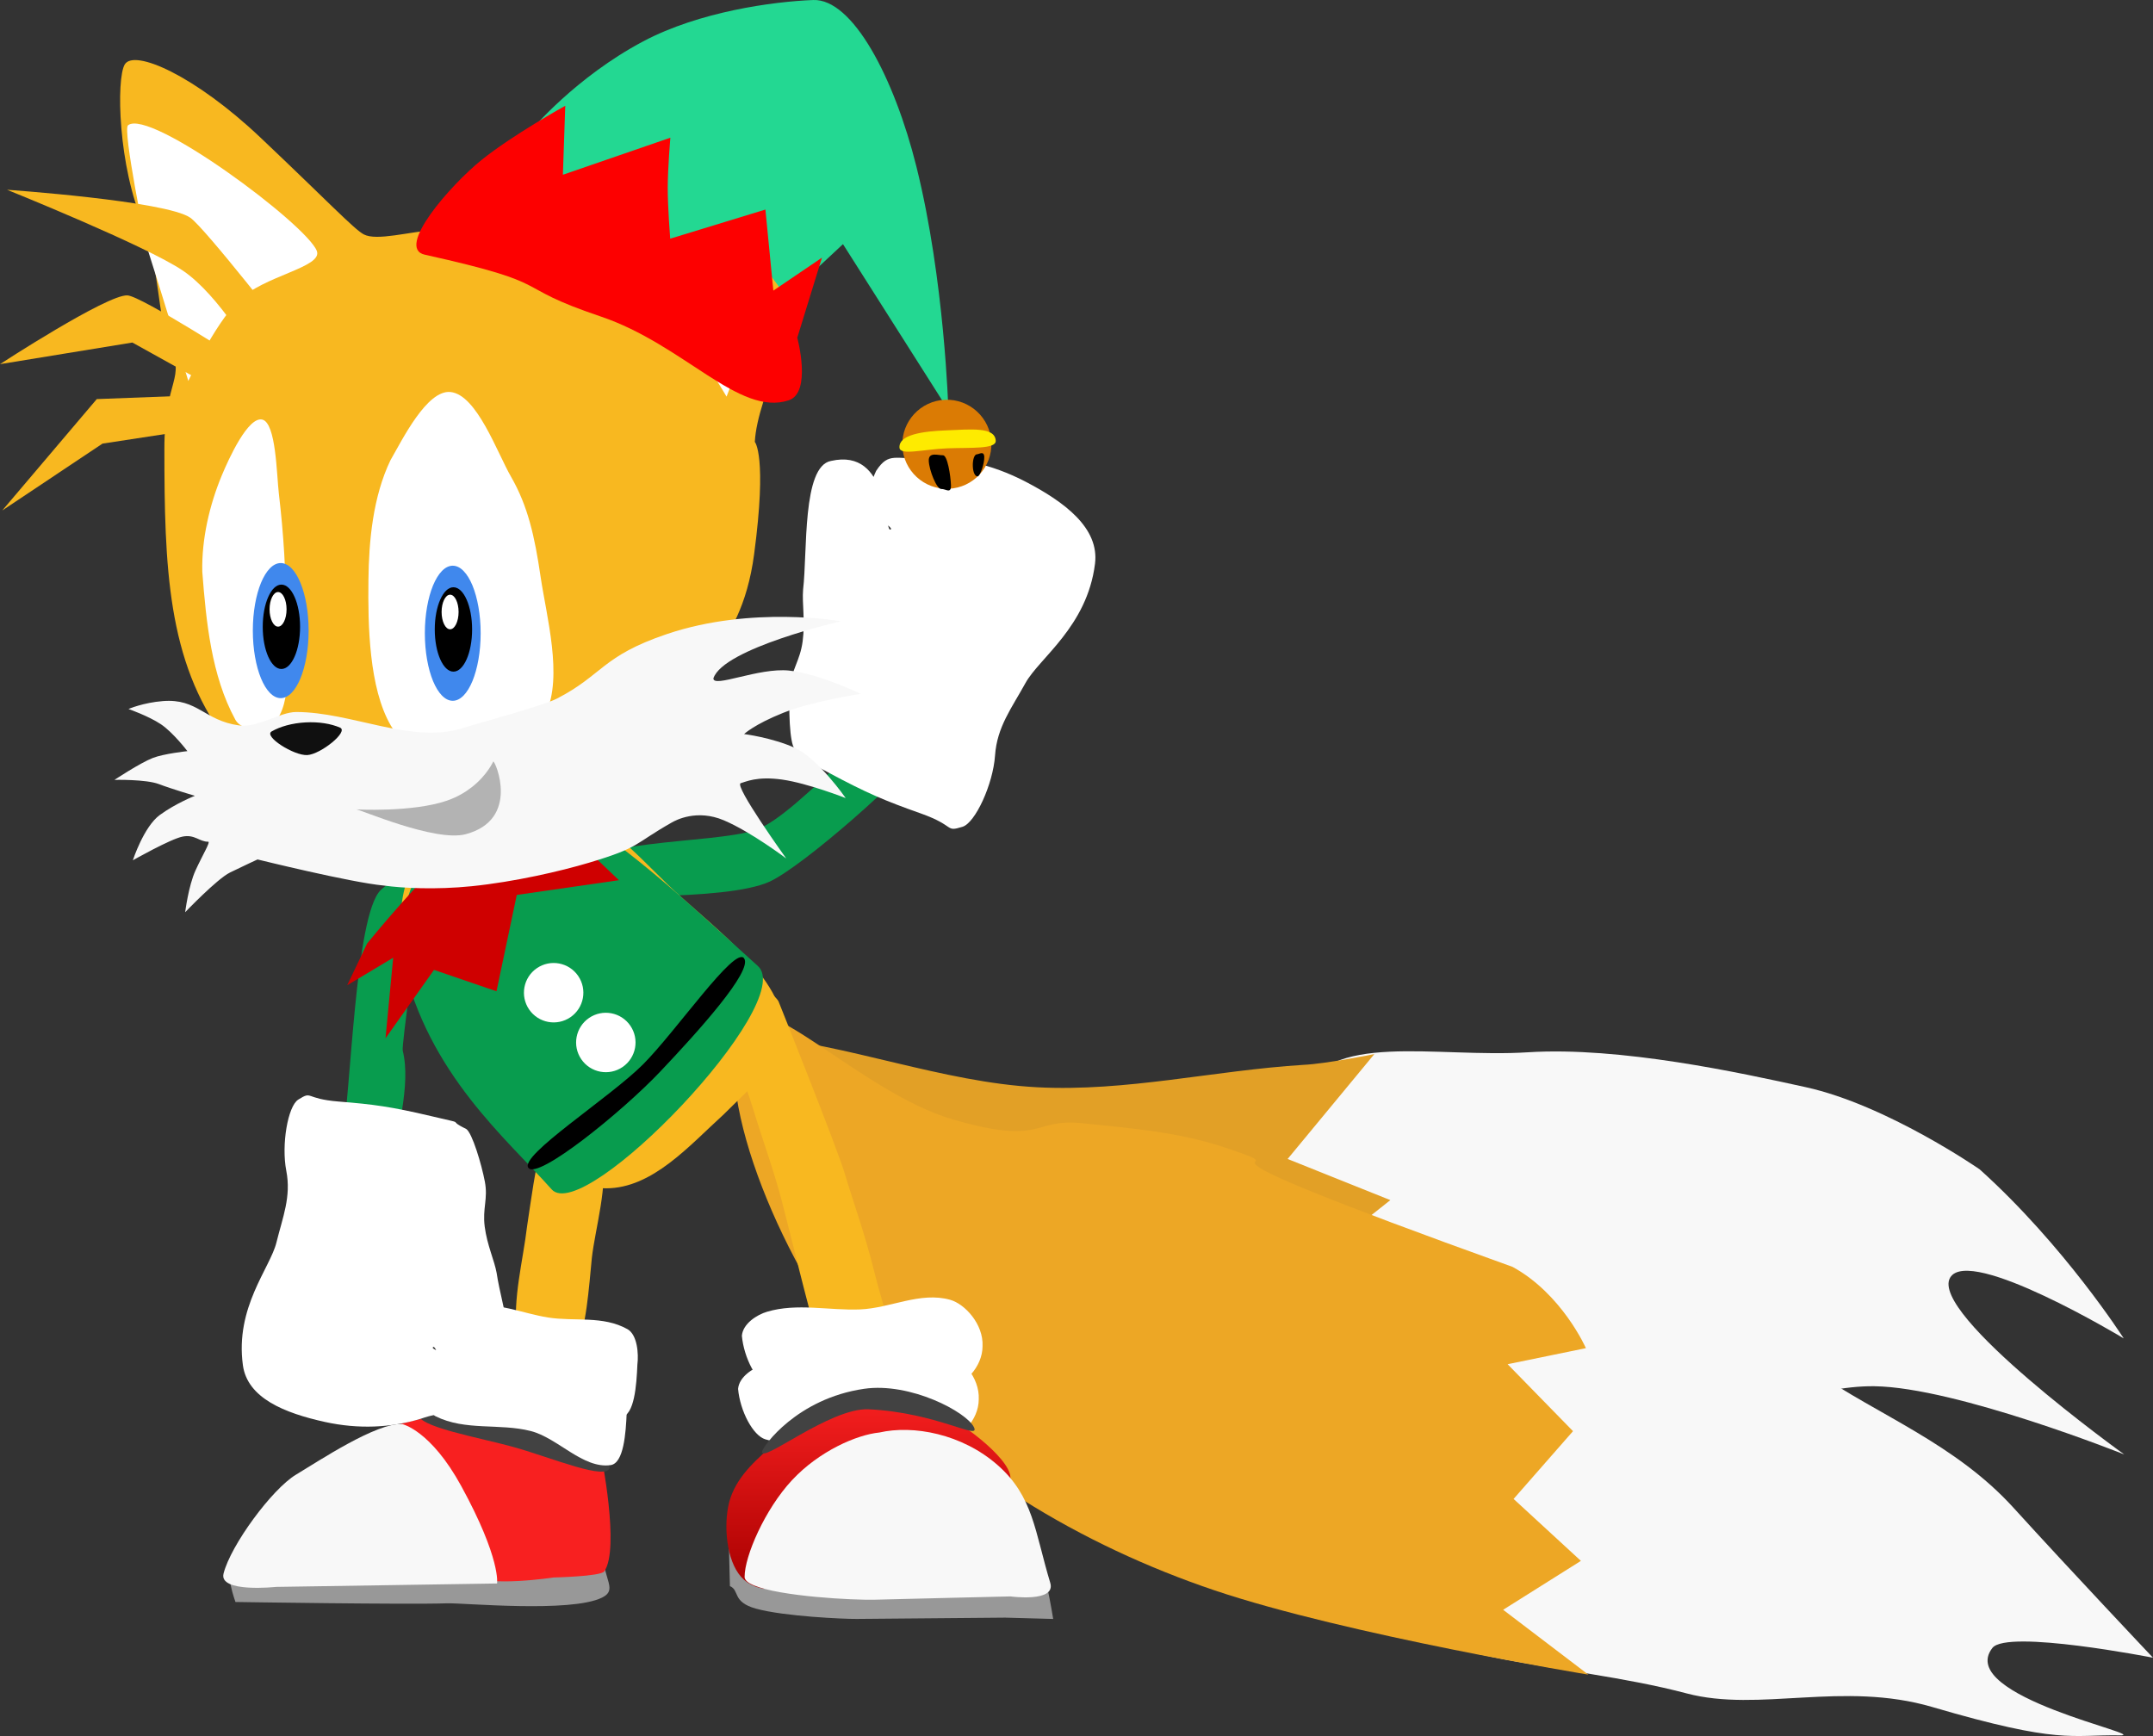 <svg version="1.1" xmlns="http://www.w3.org/2000/svg" xmlns:xlink="http://www.w3.org/1999/xlink" width="268.67" height="216.657" viewBox="0,0,268.67,216.657"><rect x="0" y="0" width="268.67" height="216.657" fill="#333333" stroke="none"/><defs><radialGradient cx="196.091" cy="274.605" r="42.658" gradientUnits="userSpaceOnUse" id="color-1"><stop offset="0" stop-color="#989898"/><stop offset="1" stop-color="#707070"/></radialGradient><radialGradient cx="284.195" cy="276.9" r="40.434" gradientUnits="userSpaceOnUse" id="color-2"><stop offset="0" stop-color="#989898"/><stop offset="1" stop-color="#707070"/></radialGradient><linearGradient x1="250.687" y1="252.533" x2="250.687" y2="276.843" gradientUnits="userSpaceOnUse" id="color-3"><stop offset="0" stop-color="#f82020"/><stop offset="1" stop-color="#a80000"/></linearGradient></defs><g transform="translate(-160.041,-78.518)"><g data-paper-data="{&quot;isPaintingLayer&quot;:true}" fill-rule="nonzero" stroke-linejoin="miter" stroke-miterlimit="10" stroke-dasharray="" stroke-dashoffset="0" style="mix-blend-mode: normal"><path d="M407.078,224.452c10.585,9.523 17.977,21.096 17.977,21.096c0,0 -19.249,-11.616 -21.654,-7.588c-2.698,4.526 21.72,22.074 21.72,22.074c0,0 -20.943,-8.373 -31.162,-8.512c-15.156,-0.211 -37.122,16.057 -51.819,11.79c-8.819,-2.757 -23.587,-13.297 -27.081,-21.965c-3.046,-7.558 4.356,-18.446 7.327,-26.03c3.228,-8.217 16.778,-4.741 28.303,-5.472c11.526,-0.731 26.591,2.571 34.688,4.353c10.127,2.227 21.701,10.255 21.701,10.255z" fill="#f8f8f8" stroke="none" stroke-width="1" stroke-linecap="round"/><path d="M235.15,222.434c0.849,3.829 -0.851,9.459 -1.254,13.083c-0.371,3.736 -0.672,8.689 -2.054,11.708c-0.461,1.01 0.062,3.518 -1.443,5.166c-1.172,1.283 -4.457,0.654 -5.133,0.566c-1.406,-0.197 -0.529,-6.006 -0.741,-7.957c-0.495,-4.52 0.76,-8.991 1.29,-13.444c0.538,-3.527 0.965,-7.12 1.919,-10.498c0.394,-1.395 3.372,-2.492 4.503,-2.067z" fill="#f8b820" stroke="none" stroke-width="1" stroke-linecap="round"/><path d="M428.711,285.404c0,0 -18.203,-3.577 -20.042,-1.22c-4.731,6.064 20.086,10.979 15.875,10.909c-6.088,-0.098 -7.381,1.157 -23.367,-3.535c-11.19,-3.284 -21.607,0.698 -30.664,-1.701c-15.332,-4.061 -34.037,-3.503 -45.579,-13.6c-5.158,-4.387 9.908,-9.181 12.178,-15.369c2.439,-6.66 -3.822,-16.191 1.237,-21.333c4.548,-4.626 13.881,-2.58 20.738,-1.051c8.847,2.134 20.085,6.132 27.562,11.273c7.773,5.349 17.406,8.936 24.648,16.906c7.242,7.969 17.414,18.722 17.414,18.722z" fill="#f8f8f8" stroke="none" stroke-width="1" stroke-linecap="round"/><path d="M339.11,255.658l-6.542,0.039c0,0 -8.256,-6.416 -12.398,-8.436c-5.764,-2.813 -11.477,-5.858 -16.787,-9.445c-5.231,-3.54 -9.425,-7.943 -14.753,-10.947c-2.961,-1.673 -12.65,-0.764 -15.71,-2.275c-8.84,-4.364 -11.308,-10.758 -20.017,-15.566c-2.771,-1.538 -1.827,-1.532 1.125,-1.265c11.8,1.06 23.596,5.821 35.428,6.446c11.108,0.586 22.102,-2.104 33.235,-2.796c2.812,-0.124 8.852,-1.343 8.852,-1.343l-10.821,13.089l12.818,5.134l-9.727,7.713l15.879,6.162l-6.185,7.679c0,0 6.031,5.118 5.603,5.812z" fill="#e2a026" stroke="none" stroke-width="1" stroke-linecap="round"/><path d="M348.175,248.774l8.159,8.355l-7.414,8.458l8.4,7.731l-9.703,6.103l10.637,8.095c0,0 -30.149,-4.962 -46.633,-10.513c-16.573,-5.583 -32.873,-15.249 -43.785,-28.307c-9.796,-11.719 -18.863,-32.827 -15.522,-42.387c2.211,-5.676 15.077,8.573 26.627,11.914c11.55,3.342 9.754,-0.189 16.206,0.478c6.452,0.667 11.994,1.118 17.755,3.031c12.291,4.091 -13.498,-2.877 35.897,14.897c6.185,3.389 9.145,10.14 9.145,10.14z" fill="#eda725" stroke="none" stroke-width="1" stroke-linecap="round"/><path d="M232.212,190.244c-0.29,-0.006 -2.316,-0.091 -1.588,-2.321c1.752,-4.802 18.087,-4.008 23.643,-5.799c5.556,-1.791 17.508,-17.122 20.528,-14.929c2.617,1.722 3.238,0.859 0.947,4.26c-2.547,3.784 -15.547,15.232 -19.699,17.108c-5.506,2.496 -23.832,1.681 -23.832,1.681z" data-paper-data="{&quot;index&quot;:null}" fill="#089c4e" stroke="none" stroke-width="1" stroke-linecap="round"/><path d="M275.353,135.653c4.136,-0.127 8.423,0.784 12.589,2.939c4.96,2.569 9.304,5.825 8.743,10.286c-0.983,7.859 -6.959,11.761 -8.678,14.887c-1.719,3.126 -3.55,5.468 -3.797,9.047c-0.247,3.579 -2.46,8.394 -4.056,8.889c-2.244,0.695 -0.786,-0.097 -5.227,-1.671c-4.441,-1.574 -6.656,-2.494 -11.554,-5.122c-4.898,-2.628 -1.649,-0.737 -4.158,-2.914c-0.657,-0.692 -0.779,-5.176 -0.605,-7.553c0.175,-2.377 1.259,-3.389 1.593,-5.886c0.334,-2.497 -0.087,-4.765 0.056,-6.454c0.554,-4.7 -0.131,-15.399 3.482,-16.059c7.317,-1.665 6.623,8.834 7.409,8.567c0.794,-0.272 -4.294,-2.157 -1.769,-7.337c1.598,-2.438 2.46,-1.33 5.971,-1.618z" data-paper-data="{&quot;index&quot;:null}" fill="#ffffff" stroke="none" stroke-width="0.672" stroke-linecap="round"/><path d="M265.466,225.007c1.251,4.145 2.48,7.428 3.687,12.269c1.207,4.841 1.948,5.766 1.449,8.326c-0.472,2.421 -3.776,3.109 -4.563,3.473c-3.252,1.475 -3.031,-0.38 -3.973,-3.509c-1.382,-4.59 -3.133,-12.081 -4.459,-17.146c-1.026,-3.916 -2.284,-7.247 -3.708,-11.899c-1.424,-4.652 -6.238,-15.279 -4.741,-15.71c1.521,-0.432 6.944,0.797 8.029,2.669c0,0 7.226,18.036 8.28,21.528z" fill="#f8b820" stroke="none" stroke-width="1.041" stroke-linecap="round"/><path d="M203.129,233.004c-1.811,-3.658 -1.228,-8.36 -0.398,-12.402c1.093,-5.095 1.583,-27.953 4.838,-31.021c1.196,-1.124 4.737,-3.625 4.664,2.865c-0.025,2.213 -2.095,16.549 -1.937,17.188c1.085,4.388 -0.847,10.163 -1.28,14.989c-0.387,3.161 0.139,7.944 -2.674,10.017c0,0 -1.931,0.959 -3.213,-1.635z" fill="#089c4e" stroke="none" stroke-width="1" stroke-linecap="butt"/><path d="M229.656,178.522c6.106,2.436 9.019,5.815 13.699,10.373c4.754,4.635 13.238,10.506 14.405,17.012c0.798,4.451 -4.312,8.556 -7.464,11.742c-4.255,3.86 -8.84,9.172 -14.623,9.172c-5.714,0 -10.761,-4.742 -14.566,-9.398c-5.225,-6.396 -9.719,-13.947 -10.932,-22.268c-0.786,-5.456 1.998,-11.703 6.036,-15.26c3.367,-2.968 9.238,-3.049 13.446,-1.373z" fill="#f8b820" stroke="none" stroke-width="1" stroke-linecap="round"/><path d="M225.401,186.006l-2.345,-0.911" fill="none" stroke="#b3b3b3" stroke-width="0.5" stroke-linecap="round"/><path d="M233.815,185.986l3.187,-1.32" data-paper-data="{&quot;index&quot;:null}" fill="none" stroke="#b3b3b3" stroke-width="0.5" stroke-linecap="round"/><path d="M235.399,273.728c0.433,2.367 1.437,3.355 -0.245,4.18c-3.922,1.924 -17.377,0.635 -19.339,0.706c-4.744,0.174 -26.39,-0.166 -26.39,-0.166c0,0 -1.466,-4.023 -0.269,-4.29c2.344,-0.515 15.782,-1.722 22.632,-1.258c4.9,0.331 9.208,-1.397 14.137,-1.404c0,0 9.196,0.715 9.473,2.231z" fill="#989898" stroke="url(#color-1)" stroke-width="0" stroke-linecap="round"/><path d="M235.438,274.635c-0.454,0.628 -6.318,0.755 -6.318,0.755c0,0 -8.173,1.249 -10.362,-0.251c-2.985,-2.016 -3.913,-6.79 -6.247,-9.767c-1.959,-2.501 -3.694,-8.726 -3.694,-8.726c0,0 6.631,-2.59 12.9,-1.041c4.202,1.039 10.205,0.791 13.308,4.315c0,0 2.418,11.945 0.413,14.715z" fill="#f82020" stroke="none" stroke-width="0.99" stroke-linecap="round"/><path d="M222.071,276.139l-27.571,0.426c0,0 -7.18,0.776 -6.563,-1.662c0.897,-3.551 6.063,-10.568 9.051,-12.352c2.756,-1.649 10.066,-6.529 13.254,-6.3c0,0 3.543,0.743 7.372,7.754c4.959,9.079 4.457,12.134 4.457,12.134z" fill="#f8f8f8" stroke="none" stroke-width="1" stroke-linecap="round"/><path d="M212.197,254.868c0.108,-0.63 5.21,0.122 12.038,1.293c6.828,1.171 12.001,4.856 11.893,5.486c-0.296,1.729 -7.139,-1.16 -11.782,-2.475c-4.643,-1.315 -12.446,-2.575 -12.149,-4.304z" fill="#424242" stroke="none" stroke-width="0" stroke-linecap="butt"/><path d="M237.018,250.395c1.217,0.69 1.399,3.061 1.229,4.409c-0.11,2.601 -0.368,6.324 -2.008,6.562c-3.449,0.488 -6.589,-3.392 -9.962,-4.252c-3.916,-1.001 -8.143,0.014 -11.884,-1.844c-1.066,-0.531 -1.403,-3.015 -0.9,-4.345c0.731,-1.916 2.47,-3.256 4.033,-3.388c3.209,-0.564 6.348,0.88 9.582,1.397c3.3,0.52 6.84,-0.267 9.91,1.46z" fill="#ffffff" stroke="none" stroke-width="1" stroke-linecap="round"/><path d="M238.351,244.406c1.217,0.69 1.399,3.061 1.229,4.409c-0.11,2.601 -0.368,6.324 -2.008,6.562c-3.449,0.488 -6.589,-3.392 -9.962,-4.252c-3.916,-1.001 -8.143,0.014 -11.884,-1.844c-1.066,-0.531 -1.403,-3.015 -0.9,-4.345c0.731,-1.916 2.47,-3.256 4.033,-3.388c3.209,-0.564 6.348,0.88 9.582,1.397c3.3,0.52 6.84,-0.267 9.91,1.46z" fill="#ffffff" stroke="none" stroke-width="1" stroke-linecap="round"/><path d="M278.14,247.367c1.824,0.514 4.165,3.032 4.038,5.785c-0.006,2.662 -2.344,4.862 -4.306,5.4c-3.38,0.928 -6.99,-1.665 -10.423,-1.646c-3.985,0.018 -7.989,2.402 -11.898,1.243c-1.554,-0.466 -3.16,-3.544 -3.406,-6.292c0.121,-1.516 1.885,-2.627 3.132,-2.997c3.734,-1.119 7.758,-0.135 11.627,-0.294c3.744,-0.152 7.513,-2.25 11.235,-1.199z" fill="#ffffff" stroke="none" stroke-width="1" stroke-linecap="round"/><path d="M278.614,240.736c1.824,0.514 4.165,3.032 4.038,5.785c-0.006,2.662 -2.344,4.862 -4.306,5.4c-3.38,0.928 -6.99,-1.665 -10.423,-1.646c-3.985,0.018 -7.989,2.402 -11.898,1.243c-1.554,-0.466 -3.16,-3.544 -3.406,-6.292c0.121,-1.516 1.885,-2.627 3.132,-2.997c3.734,-1.119 7.758,-0.135 11.627,-0.294c3.744,-0.152 7.513,-2.25 11.235,-1.199z" data-paper-data="{&quot;index&quot;:null}" fill="#ffffff" stroke="none" stroke-width="1" stroke-linecap="round"/><path d="M250.909,267.624c-0.164,-0.761 7.394,6.561 7.394,6.561c4.224,0.625 8.144,1.694 12.335,1.39c5.878,-0.426 16.004,-3.738 18.685,-2.998c0.917,0.254 2.144,7.99 2.144,7.99l-5.972,-0.165c0,0 -14.238,0.121 -18.536,0.162c-1.538,0.015 -9.092,-0.312 -12.594,-1.287c-2.999,-0.835 -1.996,-2.286 -3.238,-2.811z" data-paper-data="{&quot;index&quot;:null}" fill="#989898" stroke="url(#color-2)" stroke-width="0" stroke-linecap="round"/><path d="M255.982,259.304c3.323,-2.946 7.013,-5.782 11.001,-6.546c3.848,-0.742 7.842,0.407 11.284,2.545c3.103,1.644 9.174,6.502 7.616,8.364c-2.381,2.843 -10.448,-1.462 -15.233,0.727c-4.011,1.84 -5.681,8.372 -9.591,10.91c-2.438,1.579 -5.958,2.32 -8.18,0.364c-2.014,-1.775 -2.55,-6.029 -1.975,-9.092c0.598,-3.164 2.911,-5.345 5.077,-7.273z" data-paper-data="{&quot;index&quot;:null}" fill="url(#color-3)" stroke="none" stroke-width="0.99" stroke-linecap="round"/><path d="M252.958,275.319c0,-2.6 2.536,-8.448 5.924,-12.08c3.389,-3.631 8.074,-5.663 10.894,-5.942c4.228,-0.962 10.314,0.156 14.765,4.073c4.451,3.917 4.619,8.255 6.56,14.693c0.747,2.478 -4.972,1.69 -4.972,1.69c0,0 -13.438,0.314 -16.863,0.409c-2.787,0.078 -11.9,-0.417 -15.147,-1.786c-0.729,-0.307 -1.162,-0.658 -1.162,-1.057z" data-paper-data="{&quot;index&quot;:null}" fill="#f8f8f8" stroke="none" stroke-width="1" stroke-linecap="round"/><g><path d="M254.617,199.081c5.038,4.523 -21.671,32.452 -25.742,27.867c-5.592,-6.297 -15.379,-14.38 -18.581,-28.442c-1.029,-5.525 1.665,-12.651 5.63,-16.444c3.306,-3.165 9.816,-3.997 15.574,-1.602c5.758,2.396 18.16,14.173 23.119,18.62z" fill="#089c4e" stroke="none" stroke-width="1" stroke-linecap="round"/><path d="M203.366,201.479l2.493,-5.219c0,0 7.313,-9.014 12.027,-12.829c13.479,-11.096 23.666,-8.923 23.666,-8.923l-11.037,7.419l6.759,6.44l-12.747,1.839l-2.53,12.025l-7.799,-2.669l-6.05,8.535l0.958,-10.055z" fill="#cf0000" stroke="none" stroke-width="0" stroke-linecap="butt"/><path d="M226.073,204.506c-1.159,-1.689 -0.729,-3.997 0.96,-5.155c1.689,-1.159 3.997,-0.729 5.155,0.96c1.159,1.689 0.729,3.997 -0.96,5.155c-1.689,1.159 -3.997,0.729 -5.155,-0.96z" fill="#ffffff" stroke="none" stroke-width="0" stroke-linecap="butt"/><path d="M232.583,210.719c-1.159,-1.689 -0.729,-3.997 0.96,-5.155c1.689,-1.159 3.997,-0.729 5.155,0.96c1.159,1.689 0.729,3.997 -0.96,5.155c-1.689,1.159 -3.997,0.729 -5.155,-0.96z" fill="#ffffff" stroke="none" stroke-width="0" stroke-linecap="butt"/><path d="M225.975,224.27c-1.164,-1.539 10.138,-8.743 14.29,-12.895c4.152,-4.152 11.456,-14.806 12.621,-13.267c1.164,1.539 -5.783,9.21 -10.473,14.164c-4.691,4.954 -15.272,13.538 -16.437,11.998z" data-paper-data="{&quot;index&quot;:null}" fill="#000000" stroke="#000000" stroke-width="0" stroke-linecap="butt"/></g><g><path d="M248.805,160.732c-7.971,10.728 -19.022,6.095 -30.785,9.779c-8.687,2.72 -24.024,7.992 -29.91,0.14c-7.193,-9.601 -7.551,-21.483 -7.555,-36.107c-0.002,-8.906 2.782,-8.613 0.551,-13.037c-1.258,-2.779 -1.403,-11.004 -3.134,-14.928c-3.204,-7.265 -3.441,-18.248 -2.36,-20.025c1.174,-1.93 8.725,1.361 16.948,9.148c8.21,7.774 11.7,11.461 12.884,12.072c1.631,0.843 5.549,-0.331 9.18,-0.598c3.631,-0.267 7.585,-0.292 8.651,-1.761c0.356,-0.49 6.38,-7.253 13.575,-12.733c8.761,-6.673 18.528,-14.774 20.82,-13.124c2.414,1.737 5.906,15.753 4.12,27.417c-1.786,11.664 -7.242,20.792 -7.556,26.693c0,0 1.556,1.699 -0.088,14.024c-0.861,6.455 -3.091,10.011 -5.342,13.04z" fill="#f8b820" stroke="none" stroke-width="1" stroke-linecap="round"/><path d="M176.014,94.155c2.729,-2.167 22.273,12.361 23.562,15.677c0.794,2.062 -6.682,3.08 -9.8,6.236c-3.118,3.156 -6.234,9.994 -6.234,9.994c0,0 -3.36,-11.085 -5.298,-17.124c0,0 -2.926,-14.23 -2.229,-14.783z" data-paper-data="{&quot;index&quot;:null}" fill="#ffffff" stroke="none" stroke-width="1" stroke-linecap="butt"/><path d="M250.706,128.017c0,0 -7.226,-12.347 -10.922,-14.651c-3.695,-2.304 -15.228,-3.21 -15.228,-3.21c0,0 8.17,-9.086 14.776,-14.328c6.721,-5.333 15.184,-12.448 16.752,-11.724c0.794,0.367 2.942,14.964 1.329,23.046c-1.613,8.081 -6.707,20.867 -6.707,20.867z" fill="#ffffff" stroke="none" stroke-width="1" stroke-linecap="butt"/><path d="M194.843,140.158c0.574,4.881 0.929,10.046 0.838,15.065c-0.062,3.624 0.924,9.252 -0.708,12.49c-1.001,1.976 -4.608,2.384 -5.577,0.601c-2.975,-5.476 -3.628,-12.172 -4.111,-18.438c-0.093,-4.084 0.9,-8.323 2.419,-11.987c0.9,-2.178 3.305,-7.419 5.067,-7.007c1.729,0.419 1.787,6.863 2.072,9.277z" fill="#ffffff" stroke="none" stroke-width="1" stroke-linecap="round"/><path d="M223.813,138.018c2.109,3.665 2.949,7.454 3.682,12.439c0.733,4.985 2.815,12.458 0.66,17.108c-1.546,3.243 -7.572,2.684 -10.891,3.036c-2.951,0.312 -6.848,1.223 -8.445,-1.517c-2.753,-4.725 -2.866,-12.552 -2.802,-18.156c0.054,-4.939 0.561,-10.412 2.75,-14.974c1.492,-2.59 4.553,-8.812 7.49,-8.512c3.285,0.333 5.81,7.54 7.555,10.575z" fill="#ffffff" stroke="none" stroke-width="1" stroke-linecap="round"/><path d="M189.386,131.35l-16.552,2.531l-12.511,8.345l11.794,-13.901l16.803,-0.639z" fill="#f8b820" stroke="none" stroke-width="1.222" stroke-linecap="round"/><path d="M249.067,163.178c-0.048,1.242 5.669,-1.369 9.443,-0.972c3.773,0.397 8.944,2.905 8.944,2.905c0,0 -6.075,0.927 -9.69,2.374c-3.615,1.447 -4.871,2.645 -4.871,2.645c0,0 3.478,0.433 6.351,1.727c2.872,1.295 6.332,6.263 6.332,6.263c0,0 -4.731,-1.855 -7.918,-2.307c-3.187,-0.453 -4.59,0.294 -5.18,0.447c-0.906,0.235 5.676,9.396 5.676,9.396c0,0 -4.401,-3.328 -7.777,-4.759c-3.376,-1.431 -5.996,-0.019 -6.494,0.263c-4.869,2.763 -3.89,3.1 -10.341,5.026c-3.523,1.052 -9.299,2.391 -14.662,2.935c-4.455,0.452 -8.632,0.238 -10.939,-0.084c-4.127,-0.381 -15.761,-3.259 -15.761,-3.259c0,0 -1.965,0.906 -3.439,1.632c-1.625,0.8 -5.593,4.954 -5.593,4.954c0,0 0.416,-3.304 1.287,-5.209c0.87,-1.905 1.903,-3.597 1.59,-3.591c-1.095,0.021 -1.673,-0.945 -3.203,-0.638c-1.53,0.307 -6.204,2.958 -6.204,2.958c0,0 1.361,-4.192 3.366,-5.656c2.005,-1.464 4.375,-2.391 4.375,-2.391c0,0 -2.896,-0.855 -4.474,-1.458c-1.629,-0.623 -5.559,-0.531 -5.559,-0.531c0,0 3.152,-2.092 4.773,-2.731c1.37,-0.54 4.326,-0.856 4.326,-0.856c0,0 -1.782,-2.341 -3.316,-3.363c-1.534,-1.022 -4.034,-1.897 -4.034,-1.897c0,0 1.829,-0.792 4.296,-0.987c4.354,-0.344 5.154,2.435 9.48,3.034c2.373,0.329 5.115,-1.671 7.148,-1.67c6.917,-0.003 14.332,4.006 20.727,2.028c2.837,-0.879 10.081,-2.808 11.824,-3.708c5.729,-2.958 5.582,-5.303 13.716,-8.049c10.608,-3.581 21.695,-1.597 21.695,-1.597c0,0 -14.677,3.376 -15.896,7.126z" fill="#f8f8f8" stroke="none" stroke-width="1" stroke-linecap="round"/><path d="M202.473,169.325c1.123,0.487 -2.421,3.334 -4.087,3.427c-1.666,0.093 -5.504,-2.344 -4.442,-2.953c1.062,-0.609 2.549,-1.032 4.215,-1.124c1.666,-0.093 3.191,0.163 4.314,0.65z" fill="#101010" stroke="none" stroke-width="1" stroke-linecap="butt"/><path d="M188.288,127.781l-11.729,-6.515l-16.518,2.699c0,0 13.367,-8.712 15.899,-8.583c1.776,0.09 14.9,8.565 14.9,8.565z" fill="#f8b820" stroke="none" stroke-width="1.222" stroke-linecap="round"/><path d="M191.791,123.116c0,0 -4.358,-7.727 -8.927,-10.822c-4.569,-3.095 -21.943,-10.092 -21.943,-10.092c0,0 19.816,1.375 22.861,3.484c1.846,1.279 12.577,15.081 12.577,15.081z" fill="#f8b820" stroke="none" stroke-width="1.222" stroke-linecap="round"/><path d="M221.594,173.55c0.268,-0.034 3.39,7.25 -3.432,9.076c-3.829,1.025 -13.374,-3.176 -13.727,-3.108c-0.132,0.027 7.11,0.407 11.391,-1.082c1.261,-0.439 2.28,-1.043 3.089,-1.677c1.939,-1.519 2.678,-3.209 2.678,-3.209z" data-paper-data="{&quot;index&quot;:null}" fill="#b3b3b3" stroke="#000000" stroke-width="0" stroke-linecap="butt"/><g stroke="none" stroke-linecap="butt"><path d="M197.535,151.256c0.626,1.531 1.019,3.635 1.019,5.961c0,2.326 -0.393,4.43 -1.019,5.961c-0.633,1.524 -1.5,2.468 -2.463,2.468c-0.962,0 -1.829,-0.944 -2.462,-2.468c-0.627,-1.531 -1.019,-3.635 -1.019,-5.961c0,-2.326 0.392,-4.43 1.019,-5.961c0.633,-1.524 1.5,-2.468 2.462,-2.468c0.962,0 1.829,0.944 2.463,2.468z" fill="#4088ed" stroke-width="1.062"/><path d="M196.804,153.022c0.424,0.953 0.683,2.268 0.683,3.722c0,1.453 -0.259,2.768 -0.683,3.722c-0.421,0.953 -1.003,1.544 -1.647,1.544c-0.644,0 -1.225,-0.59 -1.646,-1.544c-0.424,-0.954 -0.683,-2.269 -0.683,-3.722c0,-1.453 0.259,-2.768 0.683,-3.722c0.421,-0.954 1.002,-1.544 1.646,-1.544c0.644,0 1.226,0.589 1.647,1.544z" fill="#000000" stroke-width="0.474"/><path d="M195.489,153.039c0.193,0.391 0.312,0.929 0.312,1.525c0,0.596 -0.12,1.134 -0.312,1.525c-0.189,0.39 -0.455,0.633 -0.748,0.633c-0.293,0 -0.559,-0.243 -0.748,-0.633c-0.193,-0.391 -0.312,-0.929 -0.312,-1.525c0,-0.596 0.119,-1.134 0.312,-1.525c0.189,-0.39 0.456,-0.633 0.748,-0.633c0.293,0 0.559,0.243 0.748,0.633z" fill="#ffffff" stroke-width="0.647"/></g><g stroke="none" stroke-linecap="butt"><path d="M219.002,151.587c0.626,1.531 1.019,3.635 1.019,5.961c0,2.326 -0.393,4.43 -1.019,5.961c-0.633,1.524 -1.5,2.468 -2.463,2.468c-0.962,0 -1.829,-0.944 -2.462,-2.468c-0.627,-1.531 -1.019,-3.635 -1.019,-5.961c0,-2.326 0.392,-4.43 1.019,-5.961c0.633,-1.524 1.5,-2.468 2.462,-2.468c0.962,0 1.829,0.944 2.463,2.468z" fill="#4088ed" stroke-width="1.062"/><path d="M218.271,153.352c0.424,0.953 0.683,2.268 0.683,3.722c0,1.453 -0.259,2.768 -0.683,3.722c-0.421,0.953 -1.003,1.544 -1.647,1.544c-0.644,0 -1.225,-0.59 -1.646,-1.544c-0.424,-0.954 -0.683,-2.269 -0.683,-3.722c0,-1.453 0.259,-2.768 0.683,-3.722c0.421,-0.954 1.002,-1.544 1.646,-1.544c0.644,0 1.226,0.589 1.647,1.544z" fill="#000000" stroke-width="0.474"/><path d="M216.956,153.37c0.193,0.391 0.312,0.929 0.312,1.525c0,0.596 -0.12,1.134 -0.312,1.525c-0.189,0.39 -0.455,0.633 -0.748,0.633c-0.293,0 -0.559,-0.243 -0.748,-0.633c-0.193,-0.391 -0.312,-0.929 -0.312,-1.525c0,-0.596 0.119,-1.134 0.312,-1.525c0.189,-0.39 0.456,-0.633 0.748,-0.633c0.293,0 0.559,0.243 0.748,0.633z" fill="#ffffff" stroke-width="0.647"/></g></g><g stroke-width="0" stroke-linecap="butt"><path d="M226.327,94.774c0,0 5.508,-6.606 13.99,-11.1c6.987,-3.702 16.16,-4.96 21.202,-5.154c4.915,-0.188 10.104,9.66 12.882,20.8c3.531,14.164 3.985,30.385 3.985,30.385l-13.15,-20.717l-7.062,6.579l-6.13,-8.316c0,0 -7.676,2.321 -8.713,2.36c-4.257,0.163 -2.375,-11.883 -2.375,-11.883l-10.009,3.741l-4.619,-6.697z" fill="#23d892" stroke="none"/><path d="M213.046,110.303c-3.674,-0.818 3.202,-8.689 7.075,-11.811c3.898,-3.142 10.459,-6.774 10.459,-6.774l-0.297,8.61l13.413,-4.624c0,0 -0.325,3.796 -0.329,6.231c-0.004,2.435 0.308,6.37 0.308,6.37l11.881,-3.634l0.988,10.118l6.067,-4.113l-3.079,9.992c0,0 1.851,6.841 -1.069,7.809c-6.206,2.059 -13.069,-6.96 -23.486,-10.469c-11.728,-3.951 -4.879,-3.913 -21.931,-7.707z" fill="#fd0000" stroke="none"/><g><path d="M272.645,134.177c-0.118,-3.067 2.273,-5.648 5.34,-5.766c3.067,-0.118 5.648,2.273 5.766,5.34c0.118,3.067 -2.273,5.648 -5.34,5.766c-3.067,0.118 -5.648,-2.273 -5.766,-5.34z" fill="#db7b04" stroke="none"/><path d="M284.297,133.534c0.04,1.054 -3.113,0.823 -6.079,0.937c-2.966,0.114 -5.895,0.945 -5.935,-0.108c-0.062,-1.605 2.883,-2.021 5.849,-2.135c2.966,-0.114 6.097,-0.482 6.165,1.306z" fill="#feeb00" stroke="#000000"/><path d="M278.709,139.053c0.044,1.158 -0.636,0.468 -1.215,0.49c-0.579,0.022 -1.508,-2.355 -1.553,-3.513c-0.044,-1.158 1.18,-0.673 1.76,-0.695c0.579,-0.022 0.964,2.559 1.008,3.718z" fill="#000000" stroke="none"/><path d="M281.934,135.218c0.304,-0.012 0.902,-0.48 0.933,0.332c0.031,0.812 -0.523,2.412 -0.827,2.424c-0.304,0.012 -0.569,-0.453 -0.601,-1.265c-0.031,-0.812 0.19,-1.48 0.495,-1.491z" fill="#000000" stroke="none"/></g></g><path d="M212.488,255.601c-3.652,1.097 -7.685,1.305 -11.906,0.378c-5.026,-1.107 -9.668,-2.973 -10.23,-7.078c-0.994,-7.23 3.398,-12.125 4.185,-15.316c0.787,-3.191 1.86,-5.712 1.229,-8.957c-0.631,-3.245 0.194,-8.058 1.496,-8.878c1.832,-1.152 0.723,-0.1 5.051,0.244c4.328,0.345 6.519,0.637 11.504,1.812c4.986,1.175 1.643,0.264 4.394,1.606c0.75,0.46 1.925,4.423 2.335,6.581c0.41,2.158 -0.315,3.316 -0.018,5.619c0.297,2.303 1.211,4.221 1.485,5.759c0.625,4.316 3.778,13.678 0.719,15.124c-6.118,3.222 -7.997,-6.289 -8.633,-5.864c-0.642,0.431 4.336,0.899 3.32,6.111c-0.843,2.55 -1.874,1.769 -4.931,2.86z" data-paper-data="{&quot;index&quot;:null}" fill="#ffffff" stroke="none" stroke-width="0.672" stroke-linecap="round"/><path d="M255.152,259.641c0.108,-0.63 4.343,-6.581 12.72,-7.798c5.771,-0.838 12.8,2.895 13.711,4.805c0.808,1.694 -4.639,-1.842 -13.146,-2.248c-4.82,-0.23 -13.582,6.97 -13.286,5.241z" fill="#424242" stroke="none" stroke-width="0" stroke-linecap="butt"/></g></g></svg>